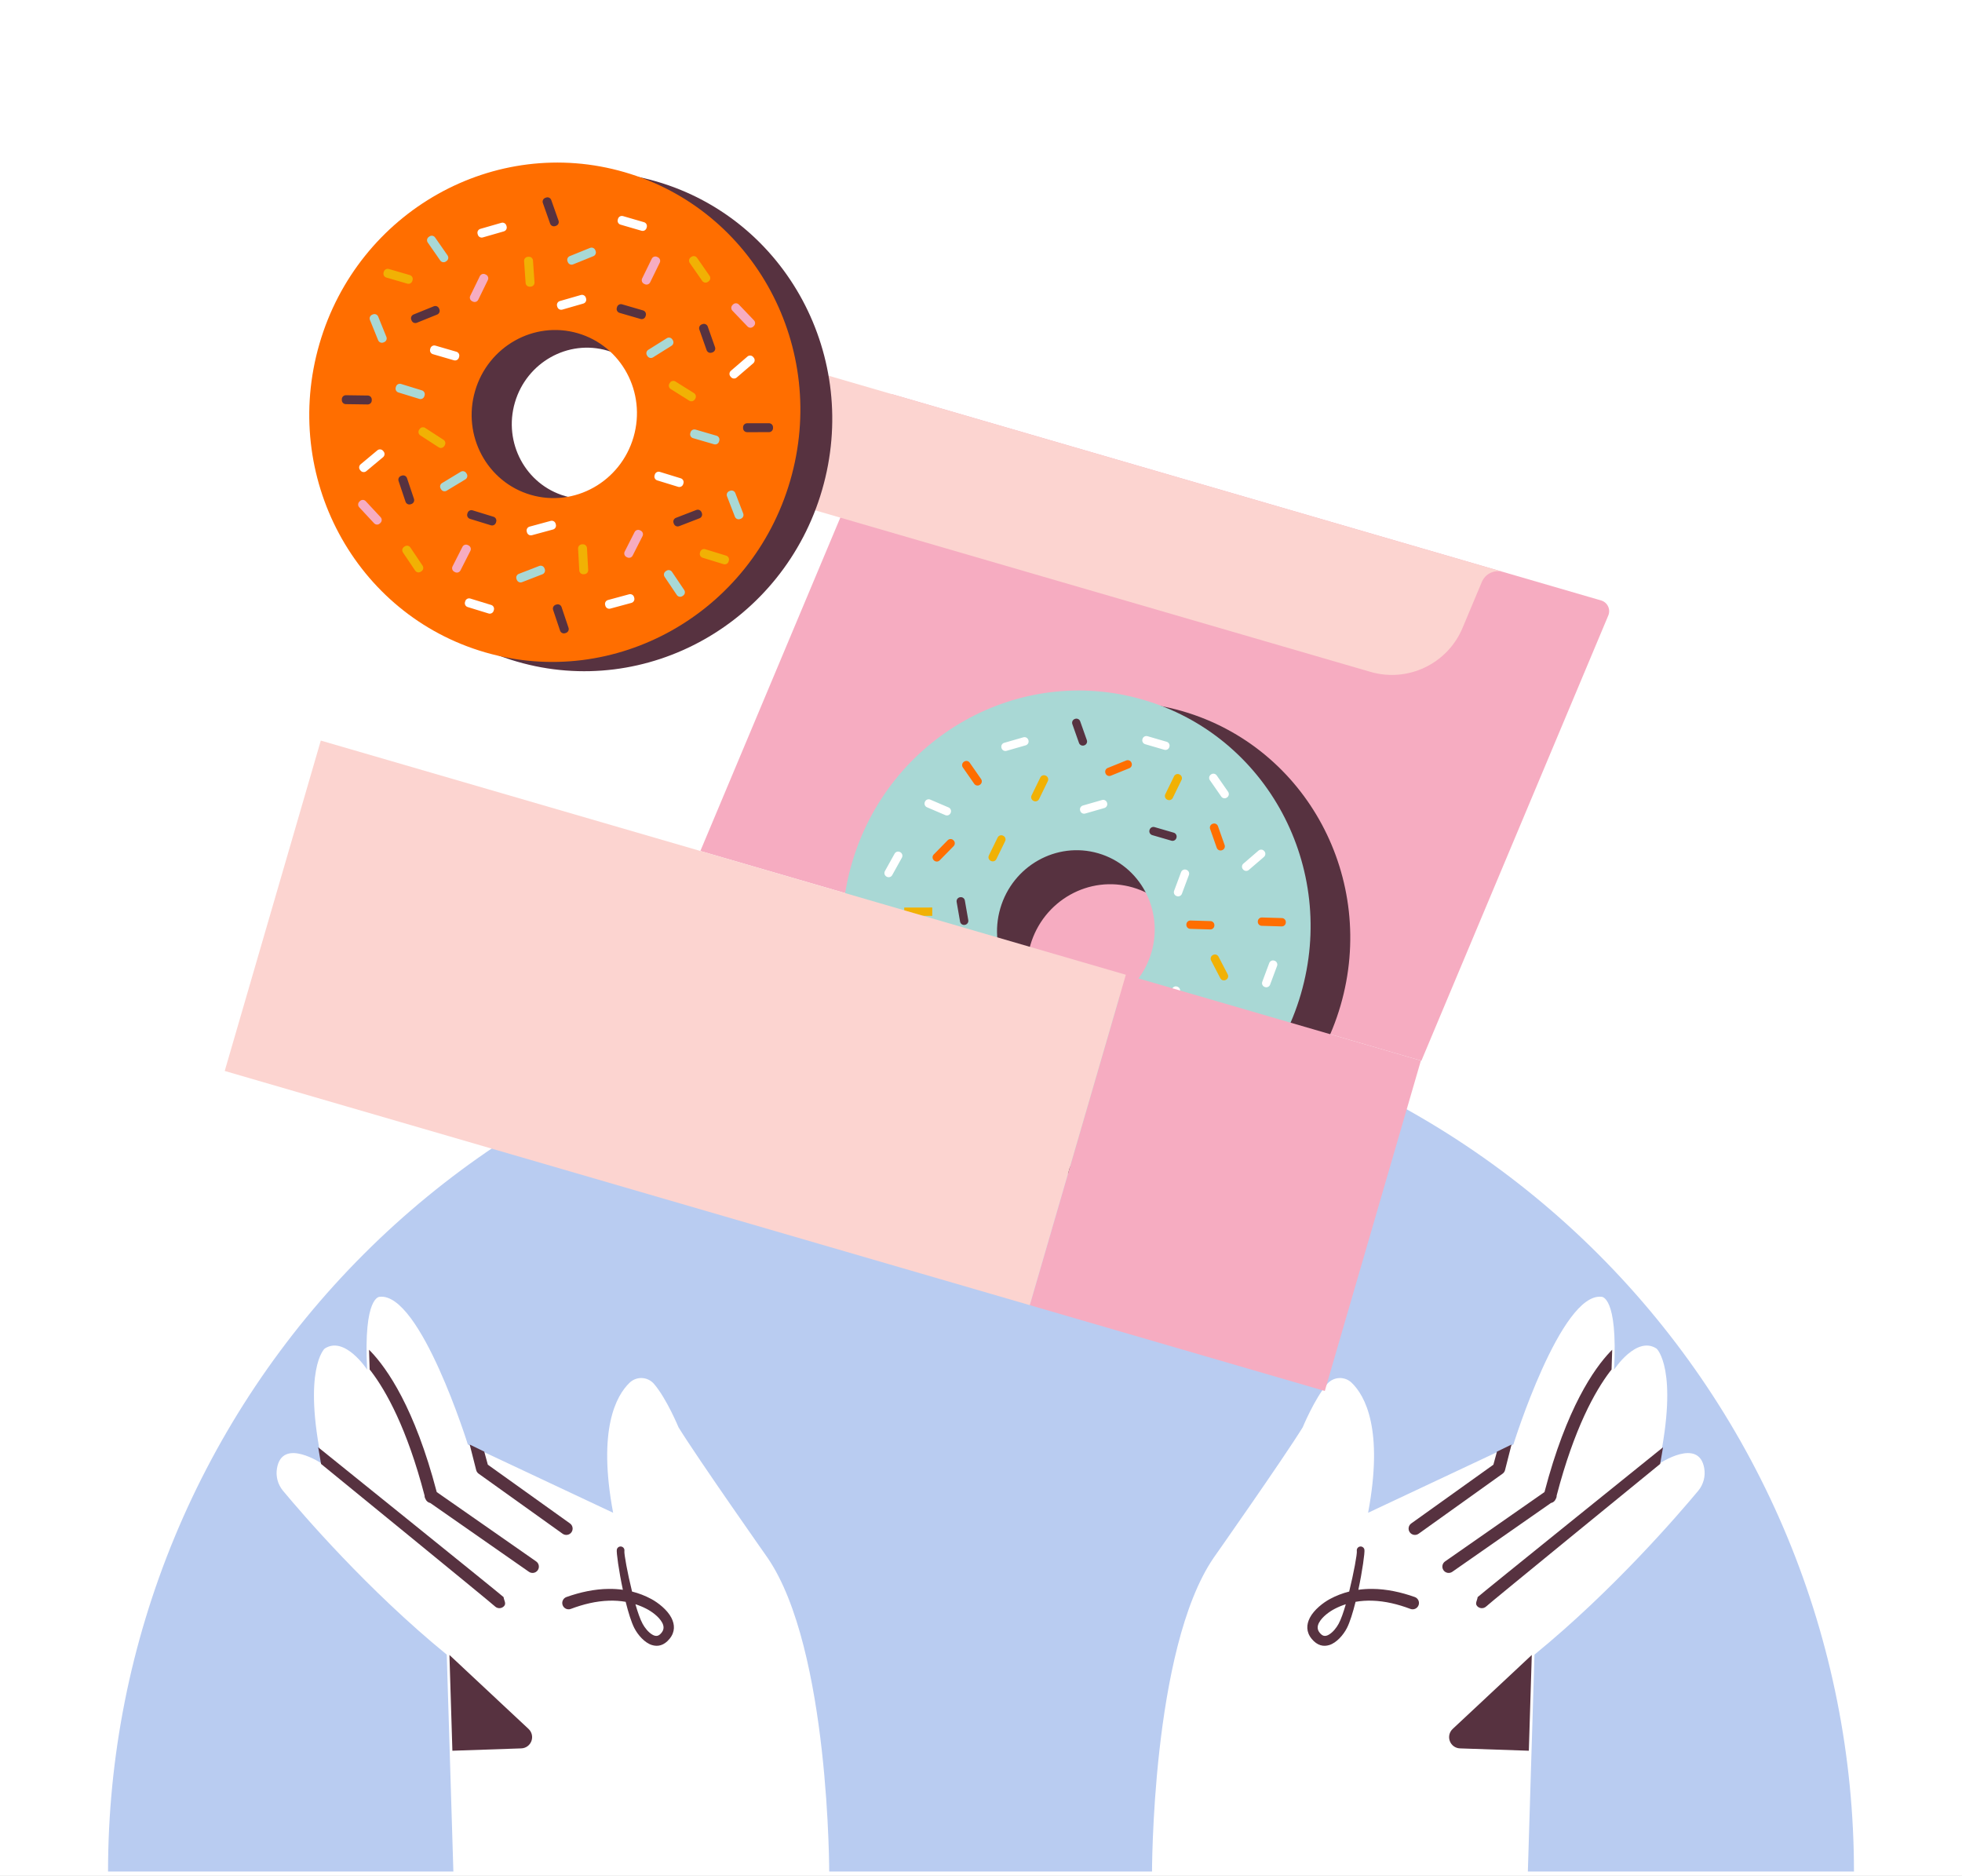 <svg width="454" height="434" viewBox="0 0 454 434" fill="none" xmlns="http://www.w3.org/2000/svg">
<rect x="0" y="0" width="454" height="434" fill="#808080" stroke="none"/>
<g clip-path="url(#clip0)">
<rect width="454" height="434" fill="white"/>
<path d="M429 433C429 406.473 423.775 380.206 413.624 355.698C403.472 331.19 388.593 308.922 369.836 290.164C351.078 271.407 328.81 256.528 304.302 246.376C279.794 236.225 253.527 231 227 231C200.473 231 174.206 236.225 149.698 246.376C125.19 256.528 102.922 271.407 84.164 290.164C65.407 308.922 50.528 331.19 40.376 355.698C30.225 380.206 25 406.473 25 433L227 433H429Z" fill="#B9CCF1"/>
<path fill-rule="evenodd" clip-rule="evenodd" d="M266.568 433.725C266.568 433.725 266.393 381.49 280.829 360.413C280.829 360.413 296.961 337.476 301.435 330.231C301.435 330.231 304.191 323.563 307.139 320.146C307.842 319.344 308.844 318.864 309.91 318.82C310.978 318.776 312.015 319.174 312.782 319.918C315.869 322.908 320.191 330.688 316.574 349.988L350.194 334.181C350.194 334.181 361.172 298.969 370.586 300.023C370.586 300.023 374.404 299.771 373.491 316.875C373.491 316.875 378.683 308.919 383.341 312.02C383.341 312.02 388.498 316.717 383.874 338.667C383.874 338.667 393.137 332.424 394.361 339.722C394.668 341.546 394.173 343.411 393.008 344.846C388.46 350.31 373.365 367.871 355.072 382.808L353.532 433.262L266.568 433.725Z" fill="white"/>
<path fill-rule="evenodd" clip-rule="evenodd" d="M312.194 368.216C313.26 363.9 314.065 359.455 313.966 358.828C313.884 358.342 314.212 357.883 314.695 357.801C315.181 357.719 315.641 358.047 315.723 358.533C315.834 359.162 315.257 363.417 314.323 367.783L314.317 367.806C315.398 367.654 316.484 367.59 317.574 367.602C320.877 367.628 324.2 368.357 327.383 369.484C328.145 369.763 328.534 370.606 328.256 371.364C327.978 372.123 327.137 372.512 326.379 372.237C323.512 371.151 320.514 370.416 317.521 370.328C316.232 370.29 314.947 370.369 313.673 370.591C313.052 373.08 312.35 375.344 311.664 376.673C310.859 378.243 309.278 380.073 307.594 380.591C306.259 381.001 304.818 380.752 303.506 379.139C302.2 377.537 302.297 375.847 303.087 374.295C304.045 372.424 306.197 370.773 307.729 369.947C309.181 369.162 310.675 368.597 312.194 368.216ZM311.415 371.148C310.569 371.417 309.732 371.76 308.906 372.184C307.711 372.796 305.989 373.988 305.222 375.414C304.836 376.134 304.733 376.925 305.328 377.689C305.653 378.105 305.969 378.363 306.314 378.445C306.704 378.539 307.09 378.416 307.456 378.208C308.423 377.663 309.26 376.585 309.755 375.666C310.311 374.641 310.88 373.004 311.415 371.148Z" fill="#573240"/>
<path fill-rule="evenodd" clip-rule="evenodd" d="M345.565 338.866L346.391 335.843L349.762 334.204L348.254 340.139C348.166 340.465 347.966 340.75 347.693 340.946L328.259 354.842C327.601 355.312 326.687 355.159 326.216 354.503C325.746 353.846 325.899 352.929 326.554 352.459L345.565 338.866Z" fill="#573240"/>
<path fill-rule="evenodd" clip-rule="evenodd" d="M357.39 345.197C362.488 325.727 368.875 316.626 372.655 312.673C372.778 312.544 373.056 312.28 373.056 312.28L372.91 316.86C372.91 316.86 372.69 317.115 372.579 317.261C369.094 321.838 364.272 330.444 360.207 345.999C360.213 346.283 360.137 346.57 359.985 346.813C359.797 347.296 359.373 347.636 358.884 347.727L336.058 363.645C335.396 364.107 334.482 363.946 334.02 363.282C333.557 362.62 333.718 361.706 334.383 361.244L357.39 345.197Z" fill="#573240"/>
<path fill-rule="evenodd" clip-rule="evenodd" d="M384.819 334.839C384.819 334.839 341.941 369.372 341.923 369.501C341.821 370.303 341.261 370.962 341.797 371.568C342.333 372.174 343.258 372.23 343.865 371.694C343.906 371.521 384.155 338.692 384.155 338.692" fill="#573240"/>
<path fill-rule="evenodd" clip-rule="evenodd" d="M354.452 382.886C354.452 382.886 342.824 393.758 336.142 400.004C335.374 400.722 335.114 401.832 335.486 402.815C335.855 403.799 336.78 404.464 337.828 404.499C344.396 404.725 353.767 405.044 353.767 405.044L354.452 382.886Z" fill="#573240"/>
<path d="M372.152 142.396L328.906 245.407L162.063 196.881L206.43 91.201L370.493 138.919C371.974 139.349 372.749 140.974 372.152 142.396Z" fill="#F6ACC1"/>
<path d="M347.769 132.309C345.789 131.733 343.693 132.734 342.895 134.634L338.425 145.28C334.938 153.587 325.776 157.958 317.125 155.442L184.557 116.884C174.384 113.925 169.059 102.764 173.16 92.995L176.38 85.326C176.991 83.871 178.596 83.105 180.111 83.546L347.769 132.309Z" fill="#FCD4D0"/>
<path d="M242.838 270.503C271.53 278.848 301.689 261.894 310.199 232.635C318.709 203.377 302.348 172.893 273.655 164.548C244.963 156.202 214.804 173.156 206.295 202.415C197.785 231.673 214.146 262.157 242.838 270.503Z" fill="#573240"/>
<path d="M251.283 242.605C261.381 245.542 271.994 239.576 274.989 229.279C277.984 218.982 272.226 208.254 262.129 205.318C252.031 202.381 241.418 208.347 238.423 218.644C235.428 228.94 241.186 239.668 251.283 242.605Z" fill="#F6ACC1"/>
<path d="M264.477 161.877C235.784 153.532 205.625 170.486 197.115 199.744C188.605 229.004 204.967 259.487 233.66 267.832C262.352 276.178 292.51 259.225 301.02 229.965C309.53 200.707 293.169 170.223 264.477 161.877ZM243.766 233.085C234.106 230.276 228.6 220.013 231.464 210.164C234.329 200.316 244.481 194.607 254.14 197.416C263.798 200.225 269.306 210.489 266.442 220.337C263.577 230.186 253.424 235.894 243.766 233.085Z" fill="#A9D8D5"/>
<path d="M269.424 173.466L264.99 172.176C264.495 172.032 264.211 171.515 264.354 171.02L264.372 170.959C264.516 170.464 265.034 170.18 265.529 170.324L269.963 171.613C270.458 171.757 270.742 172.275 270.599 172.77L270.581 172.831C270.437 173.325 269.919 173.61 269.424 173.466Z" fill="white"/>
<path d="M271.059 194.499L266.624 193.209C266.13 193.065 265.845 192.548 265.989 192.053L266.007 191.992C266.151 191.497 266.669 191.212 267.163 191.356L271.598 192.646C272.093 192.79 272.377 193.308 272.233 193.803L272.216 193.864C272.072 194.359 271.554 194.643 271.059 194.499Z" fill="#573240"/>
<path d="M237.342 172.434L232.904 173.711C232.409 173.854 231.892 173.568 231.749 173.072L231.732 173.011C231.589 172.516 231.875 171.999 232.37 171.857L236.809 170.579C237.304 170.437 237.821 170.723 237.963 171.218L237.981 171.279C238.123 171.775 237.837 172.291 237.342 172.434Z" fill="white"/>
<path d="M292.473 198.255L288.972 201.268C288.581 201.604 287.992 201.56 287.656 201.169L287.615 201.121C287.279 200.73 287.323 200.141 287.714 199.805L291.214 196.793C291.605 196.457 292.194 196.501 292.53 196.891L292.571 196.94C292.908 197.33 292.863 197.919 292.473 198.255Z" fill="white"/>
<path d="M255.547 186.94L251.109 188.217C250.614 188.36 250.097 188.074 249.955 187.579L249.937 187.518C249.794 187.022 250.08 186.506 250.575 186.363L255.014 185.086C255.509 184.943 256.026 185.229 256.168 185.724L256.186 185.786C256.328 186.281 256.042 186.798 255.547 186.94Z" fill="white"/>
<path d="M249.673 171.883L248.136 167.527C247.964 167.042 248.219 166.509 248.705 166.337L248.765 166.316C249.251 166.145 249.784 166.399 249.955 166.885L251.493 171.241C251.664 171.726 251.409 172.259 250.923 172.431L250.863 172.452C250.377 172.623 249.844 172.368 249.673 171.883Z" fill="#573240"/>
<path d="M281.552 196.141L280.015 191.785C279.843 191.3 280.098 190.767 280.584 190.595L280.644 190.574C281.13 190.403 281.663 190.657 281.834 191.143L283.372 195.499C283.543 195.985 283.288 196.518 282.802 196.689L282.742 196.71C282.256 196.881 281.723 196.627 281.552 196.141Z" fill="#FF6E00"/>
<path d="M225.434 181.339L222.797 177.547C222.503 177.124 222.607 176.543 223.03 176.248L223.082 176.212C223.506 175.918 224.087 176.022 224.381 176.445L227.018 180.237C227.312 180.66 227.208 181.241 226.785 181.535L226.732 181.572C226.309 181.866 225.728 181.762 225.434 181.339Z" fill="#FF6E00"/>
<path d="M282.596 184.289L279.959 180.497C279.665 180.074 279.769 179.493 280.192 179.199L280.245 179.162C280.668 178.868 281.249 178.972 281.543 179.396L284.18 183.187C284.474 183.61 284.37 184.192 283.947 184.486L283.895 184.522C283.472 184.816 282.89 184.712 282.596 184.289Z" fill="white"/>
<path d="M238.7 184.028L240.726 179.878C240.952 179.415 241.51 179.223 241.973 179.449L242.031 179.477C242.494 179.703 242.686 180.261 242.46 180.724L240.434 184.875C240.208 185.338 239.649 185.53 239.186 185.304L239.129 185.276C238.666 185.05 238.474 184.491 238.7 184.028Z" fill="#F1B104"/>
<path d="M228.823 197.915L230.849 193.765C231.075 193.302 231.633 193.11 232.097 193.336L232.154 193.364C232.617 193.59 232.809 194.148 232.583 194.611L230.557 198.762C230.331 199.224 229.772 199.417 229.309 199.191L229.252 199.163C228.789 198.937 228.597 198.378 228.823 197.915Z" fill="#F1B104"/>
<path d="M256.317 177.675L260.599 175.943C261.077 175.75 261.62 175.981 261.814 176.458L261.838 176.518C262.031 176.995 261.8 177.539 261.322 177.732L257.041 179.464C256.563 179.657 256.019 179.426 255.826 178.949L255.802 178.89C255.609 178.412 255.84 177.868 256.317 177.675Z" fill="#FF6E00"/>
<path d="M269.645 183.748L271.671 179.597C271.897 179.134 272.456 178.942 272.919 179.168L272.976 179.196C273.439 179.422 273.631 179.981 273.405 180.444L271.379 184.594C271.153 185.057 270.595 185.249 270.131 185.023L270.074 184.995C269.611 184.769 269.419 184.211 269.645 183.748Z" fill="#F1B104"/>
<path d="M272.17 252.307L275.845 249.51C276.255 249.198 276.84 249.277 277.152 249.687L277.191 249.738C277.503 250.148 277.424 250.733 277.014 251.045L273.339 253.843C272.929 254.154 272.344 254.075 272.032 253.665L271.993 253.615C271.681 253.204 271.76 252.619 272.17 252.307Z" fill="white"/>
<path d="M256.713 240.479L260.388 237.681C260.798 237.369 261.383 237.449 261.695 237.858L261.734 237.909C262.046 238.319 261.967 238.905 261.557 239.217L257.882 242.014C257.472 242.326 256.887 242.247 256.575 241.837L256.536 241.786C256.224 241.376 256.303 240.791 256.713 240.479Z" fill="#573240"/>
<path d="M292.086 227.134L293.7 222.806C293.88 222.324 294.417 222.078 294.9 222.258L294.96 222.281C295.443 222.461 295.688 222.998 295.508 223.481L293.894 227.808C293.714 228.291 293.177 228.536 292.694 228.356L292.634 228.334C292.152 228.154 291.906 227.617 292.086 227.134Z" fill="white"/>
<path d="M271.684 206.099L273.298 201.771C273.478 201.288 274.015 201.043 274.498 201.223L274.557 201.245C275.04 201.425 275.285 201.963 275.105 202.445L273.492 206.773C273.312 207.255 272.775 207.501 272.292 207.321L272.232 207.299C271.749 207.119 271.504 206.581 271.684 206.099Z" fill="white"/>
<path d="M240.284 259.762L239.945 255.156C239.907 254.642 240.293 254.195 240.807 254.157L240.87 254.153C241.384 254.115 241.831 254.501 241.869 255.015L242.208 259.621C242.246 260.134 241.86 260.582 241.346 260.62L241.283 260.624C240.769 260.662 240.322 260.276 240.284 259.762Z" fill="white"/>
<path d="M269.596 233.137L271.21 228.81C271.39 228.327 271.927 228.082 272.41 228.262L272.469 228.284C272.952 228.464 273.198 229.001 273.018 229.484L271.404 233.811C271.224 234.294 270.687 234.54 270.204 234.36L270.144 234.337C269.661 234.157 269.416 233.62 269.596 233.137Z" fill="white"/>
<path d="M285.195 237.372L289.61 238.728C290.103 238.879 290.379 239.401 290.228 239.893L290.21 239.954C290.058 240.446 289.536 240.723 289.044 240.572L284.629 239.217C284.136 239.066 283.86 238.544 284.011 238.051L284.03 237.99C284.181 237.498 284.702 237.221 285.195 237.372Z" fill="#573240"/>
<path d="M237.99 239.99L242.405 241.345C242.898 241.497 243.174 242.018 243.023 242.511L243.005 242.572C242.853 243.064 242.332 243.341 241.839 243.19L237.424 241.835C236.931 241.684 236.655 241.162 236.806 240.669L236.824 240.608C236.976 240.116 237.498 239.839 237.99 239.99Z" fill="#573240"/>
<path d="M246.73 248.567L251.146 249.923C251.638 250.074 251.915 250.596 251.764 251.088L251.745 251.149C251.594 251.642 251.072 251.918 250.579 251.767L246.164 250.412C245.672 250.261 245.395 249.739 245.546 249.246L245.565 249.185C245.716 248.693 246.238 248.416 246.73 248.567Z" fill="#FF6E00"/>
<path d="M292.013 212.264L296.629 212.4C297.145 212.415 297.55 212.845 297.535 213.36L297.533 213.423C297.518 213.939 297.088 214.344 296.573 214.328L291.956 214.192C291.441 214.177 291.036 213.748 291.051 213.233L291.053 213.169C291.068 212.654 291.498 212.249 292.013 212.264Z" fill="#FF6E00"/>
<path d="M275.484 212.967L280.1 213.103C280.615 213.118 281.02 213.547 281.005 214.063L281.003 214.126C280.988 214.641 280.558 215.047 280.043 215.031L275.427 214.895C274.912 214.88 274.507 214.45 274.522 213.935L274.524 213.872C274.539 213.357 274.969 212.951 275.484 212.967Z" fill="#FF6E00"/>
<path d="M255.638 256.456L260.254 256.592C260.769 256.608 261.175 257.037 261.16 257.552L261.158 257.616C261.142 258.131 260.713 258.536 260.198 258.521L255.581 258.385C255.066 258.37 254.661 257.94 254.676 257.425L254.678 257.361C254.693 256.846 255.123 256.441 255.638 256.456Z" fill="white"/>
<path d="M281.958 221.327L284.089 225.425C284.327 225.882 284.149 226.445 283.692 226.683L283.635 226.712C283.178 226.95 282.615 226.772 282.377 226.315L280.246 222.217C280.009 221.76 280.187 221.197 280.644 220.959L280.7 220.93C281.158 220.692 281.721 220.87 281.958 221.327Z" fill="#F1B104"/>
<path d="M276.586 239.268L275.431 243.74C275.302 244.238 274.793 244.538 274.294 244.41L274.233 244.394C273.734 244.265 273.434 243.756 273.563 243.257L274.718 238.785C274.847 238.286 275.356 237.986 275.854 238.115L275.916 238.131C276.415 238.26 276.715 238.769 276.586 239.268Z" fill="#FF6E00"/>
<path d="M263.777 246.368L265.908 250.466C266.145 250.923 265.968 251.486 265.51 251.724L265.454 251.753C264.997 251.991 264.433 251.813 264.196 251.356L262.065 247.258C261.827 246.801 262.005 246.238 262.462 246L262.519 245.971C262.976 245.733 263.539 245.911 263.777 246.368Z" fill="#F1B104"/>
<path d="M205.652 216.622L206.447 221.172C206.535 221.68 206.196 222.163 205.688 222.252L205.626 222.262C205.118 222.351 204.635 222.012 204.546 221.504L203.751 216.954C203.663 216.447 204.002 215.963 204.51 215.875L204.573 215.864C205.08 215.775 205.564 216.115 205.652 216.622Z" fill="white"/>
<path d="M223.264 208.334L224.058 212.884C224.147 213.392 223.807 213.875 223.3 213.964L223.237 213.975C222.729 214.063 222.246 213.724 222.157 213.216L221.363 208.666C221.274 208.159 221.614 207.676 222.121 207.587L222.184 207.576C222.692 207.487 223.175 207.827 223.264 208.334Z" fill="#573240"/>
<path d="M218.851 245.882L221.952 249.304C222.298 249.686 222.269 250.276 221.887 250.622L221.84 250.665C221.458 251.011 220.868 250.982 220.522 250.6L217.421 247.177C217.075 246.795 217.104 246.205 217.486 245.859L217.533 245.816C217.915 245.471 218.505 245.5 218.851 245.882Z" fill="white"/>
<path d="M215.258 184.992L219.504 186.809C219.977 187.011 220.197 187.56 219.994 188.033L219.969 188.092C219.767 188.566 219.218 188.785 218.745 188.583L214.499 186.766C214.025 186.563 213.805 186.015 214.008 185.541L214.033 185.482C214.236 185.009 214.784 184.789 215.258 184.992Z" fill="white"/>
<path d="M223.861 223.149L226.962 226.572C227.308 226.954 227.278 227.544 226.897 227.89L226.849 227.933C226.467 228.278 225.878 228.249 225.532 227.868L222.431 224.445C222.085 224.063 222.114 223.473 222.496 223.127L222.543 223.084C222.925 222.738 223.515 222.767 223.861 223.149Z" fill="white"/>
<path d="M212.928 235.054L209.695 238.352C209.334 238.72 208.744 238.726 208.376 238.365L208.33 238.32C207.962 237.959 207.956 237.369 208.317 237.001L211.551 233.703C211.911 233.335 212.502 233.33 212.87 233.69L212.915 233.735C213.283 234.096 213.289 234.686 212.928 235.054Z" fill="#573240"/>
<path d="M220.671 195.75L217.437 199.048C217.076 199.415 216.486 199.421 216.118 199.06L216.072 199.016C215.704 198.655 215.699 198.064 216.059 197.696L219.293 194.399C219.654 194.031 220.244 194.025 220.612 194.386L220.658 194.431C221.026 194.791 221.031 195.382 220.671 195.75Z" fill="#FF6E00"/>
<path d="M232.088 252.653L229.845 256.69C229.594 257.14 229.026 257.302 228.576 257.052L228.52 257.021C228.07 256.771 227.908 256.203 228.158 255.753L230.401 251.716C230.652 251.265 231.22 251.103 231.67 251.353L231.726 251.384C232.176 251.634 232.338 252.202 232.088 252.653Z" fill="#FF6E00"/>
<path d="M208.695 198.434L206.452 202.471C206.202 202.922 205.634 203.084 205.184 202.834L205.128 202.802C204.677 202.552 204.515 201.984 204.765 201.534L207.009 197.497C207.259 197.046 207.827 196.884 208.277 197.134L208.333 197.165C208.784 197.416 208.946 197.984 208.695 198.434Z" fill="white"/>
<path d="M228.663 239.558L224.044 239.566C223.529 239.567 223.111 239.15 223.11 238.635L223.11 238.571C223.109 238.056 223.526 237.637 224.041 237.636L228.659 237.628C229.174 237.627 229.593 238.044 229.594 238.559L229.594 238.623C229.595 239.139 229.178 239.557 228.663 239.558Z" fill="#F1B104"/>
<path d="M215.202 226.538L211.762 223.456C211.379 223.112 211.346 222.522 211.69 222.139L211.733 222.091C212.076 221.707 212.666 221.675 213.05 222.019L216.49 225.101C216.874 225.444 216.906 226.034 216.562 226.418L216.52 226.465C216.176 226.849 215.586 226.881 215.202 226.538Z" fill="#FF6E00"/>
<path d="M215.721 209.959L209.236 209.971L209.24 211.9L215.724 211.889L215.721 209.959Z" fill="#F1B104"/>
<path d="M328.788 245.373L260.518 225.517L238.285 301.955L306.555 321.811L328.788 245.373Z" fill="#F6ACC1"/>
<path d="M260.517 225.517L74.232 171.336L52 247.774L238.285 301.955L260.517 225.517Z" fill="#FCD4D0"/>
<path d="M151.915 41.987C121.837 33.239 90.221 51.013 81.3 81.683C72.379 112.356 89.531 144.314 119.609 153.062C149.687 161.811 181.304 144.037 190.225 113.364C199.145 82.694 181.994 50.735 151.915 41.987ZM130.747 114.767C121.634 112.116 116.437 102.434 119.14 93.14C121.843 83.846 131.424 78.46 140.536 81.11C149.651 83.761 154.848 93.445 152.145 102.739C149.442 112.033 139.862 117.418 130.747 114.767Z" fill="#573240"/>
<path d="M144.537 39.84C114.458 31.092 82.842 48.866 73.921 79.537C65 110.209 82.152 142.168 112.23 150.916C142.309 159.664 173.925 141.89 182.846 111.218C191.767 80.547 174.615 48.589 144.537 39.84ZM122.825 114.488C112.701 111.543 106.927 100.786 109.93 90.461C112.933 80.135 123.577 74.152 133.701 77.097C143.826 80.042 149.601 90.8 146.597 101.126C143.594 111.451 132.951 117.433 122.825 114.488Z" fill="#FF6E00"/>
<path d="M148.447 53.387L143.586 51.973C143.091 51.829 142.806 51.312 142.95 50.817L143.005 50.628C143.149 50.134 143.667 49.849 144.161 49.993L149.023 51.407C149.518 51.551 149.802 52.069 149.658 52.563L149.604 52.752C149.459 53.246 148.942 53.531 148.447 53.387Z" fill="white"/>
<path d="M165.228 102.783L160.367 101.369C159.872 101.225 159.588 100.708 159.732 100.213L159.786 100.025C159.93 99.53 160.448 99.246 160.943 99.39L165.804 100.804C166.299 100.947 166.583 101.465 166.439 101.96L166.385 102.148C166.241 102.643 165.723 102.927 165.228 102.783Z" fill="#A9D8D5"/>
<path d="M177.942 99.98L172.879 99.986C172.364 99.987 171.945 99.569 171.945 99.054L171.945 98.858C171.944 98.343 172.361 97.925 172.876 97.924L177.939 97.918C178.454 97.917 178.873 98.334 178.873 98.85L178.873 99.046C178.874 99.561 178.457 99.979 177.942 99.98Z" fill="#573240"/>
<path d="M105.035 83.356L100.173 81.942C99.679 81.798 99.394 81.28 99.538 80.785L99.593 80.597C99.737 80.102 100.255 79.818 100.749 79.962L105.611 81.376C106.106 81.52 106.39 82.037 106.246 82.532L106.191 82.721C106.048 83.215 105.53 83.5 105.035 83.356Z" fill="white"/>
<path d="M159.491 92.698L155.202 90.008C154.766 89.734 154.634 89.158 154.908 88.722L155.012 88.556C155.286 88.119 155.861 87.987 156.298 88.261L160.587 90.951C161.024 91.225 161.155 91.801 160.882 92.237L160.777 92.403C160.504 92.84 159.928 92.972 159.491 92.698Z" fill="#F1B104"/>
<path d="M94.258 65.625L89.396 64.211C88.901 64.067 88.617 63.549 88.761 63.054L88.816 62.866C88.96 62.371 89.477 62.087 89.972 62.231L94.834 63.645C95.328 63.789 95.613 64.306 95.469 64.801L95.414 64.99C95.27 65.484 94.752 65.769 94.258 65.625Z" fill="#F1B104"/>
<path d="M148.225 73.798L143.363 72.384C142.868 72.24 142.584 71.722 142.728 71.228L142.782 71.039C142.926 70.544 143.444 70.26 143.939 70.404L148.8 71.818C149.295 71.962 149.58 72.48 149.436 72.974L149.381 73.162C149.237 73.657 148.719 73.942 148.225 73.798Z" fill="#573240"/>
<path d="M172.978 75.535L169.475 71.88C169.118 71.508 169.131 70.917 169.503 70.561L169.644 70.425C170.016 70.069 170.607 70.081 170.964 70.453L174.467 74.109C174.823 74.48 174.811 75.071 174.439 75.428L174.297 75.563C173.925 75.92 173.335 75.907 172.978 75.535Z" fill="#F6ACC1"/>
<path d="M116.587 53.53L111.722 54.93C111.227 55.073 110.71 54.787 110.567 54.292L110.513 54.103C110.371 53.608 110.657 53.091 111.152 52.949L116.017 51.549C116.512 51.406 117.029 51.692 117.172 52.187L117.226 52.376C117.368 52.871 117.082 53.388 116.587 53.53Z" fill="white"/>
<path d="M174.304 84.046L170.466 87.348C170.076 87.684 169.486 87.64 169.151 87.25L169.023 87.101C168.687 86.711 168.731 86.122 169.121 85.786L172.959 82.483C173.35 82.147 173.939 82.191 174.275 82.582L174.402 82.73C174.738 83.121 174.694 83.71 174.304 84.046Z" fill="white"/>
<path d="M134.982 70.232L130.116 71.632C129.621 71.775 129.104 71.489 128.962 70.993L128.908 70.805C128.765 70.31 129.051 69.793 129.546 69.65L134.412 68.25C134.907 68.108 135.424 68.394 135.566 68.889L135.62 69.077C135.763 69.572 135.477 70.089 134.982 70.232Z" fill="white"/>
<path d="M121.626 65.465L121.272 60.415C121.236 59.901 121.623 59.455 122.137 59.419L122.333 59.405C122.847 59.369 123.293 59.756 123.329 60.27L123.683 65.321C123.718 65.835 123.331 66.281 122.817 66.317L122.621 66.331C122.108 66.367 121.662 65.979 121.626 65.465Z" fill="#F1B104"/>
<path d="M127.299 51.737L125.614 46.963C125.443 46.477 125.698 45.944 126.184 45.773L126.368 45.707C126.854 45.536 127.387 45.791 127.559 46.277L129.244 51.051C129.415 51.537 129.16 52.07 128.674 52.241L128.489 52.307C128.004 52.478 127.471 52.223 127.299 51.737Z" fill="#573240"/>
<path d="M163.51 81.012L161.825 76.238C161.654 75.752 161.909 75.219 162.394 75.047L162.579 74.982C163.065 74.811 163.598 75.066 163.77 75.551L165.455 80.326C165.626 80.812 165.371 81.345 164.885 81.516L164.7 81.581C164.214 81.753 163.682 81.498 163.51 81.012Z" fill="#573240"/>
<path d="M101.872 60.268L98.981 56.111C98.687 55.688 98.791 55.107 99.214 54.812L99.375 54.701C99.798 54.406 100.38 54.511 100.674 54.934L103.564 59.09C103.859 59.513 103.754 60.095 103.331 60.389L103.17 60.501C102.747 60.795 102.166 60.691 101.872 60.268Z" fill="#A9D8D5"/>
<path d="M162.495 64.986L159.604 60.83C159.31 60.407 159.414 59.825 159.837 59.531L159.998 59.419C160.421 59.125 161.003 59.229 161.297 59.652L164.188 63.809C164.482 64.232 164.377 64.813 163.954 65.108L163.793 65.219C163.37 65.514 162.789 65.409 162.495 64.986Z" fill="#F1B104"/>
<path d="M87.5 78.716L85.602 74.022C85.409 73.544 85.639 73.001 86.117 72.808L86.299 72.734C86.776 72.541 87.32 72.772 87.513 73.249L89.412 77.943C89.605 78.421 89.374 78.964 88.897 79.157L88.715 79.231C88.237 79.424 87.693 79.193 87.5 78.716Z" fill="#A9D8D5"/>
<path d="M108.814 68.441L111.035 63.891C111.261 63.428 111.819 63.236 112.283 63.462L112.459 63.548C112.922 63.774 113.114 64.332 112.888 64.795L110.667 69.345C110.441 69.808 109.882 70 109.419 69.774L109.243 69.688C108.78 69.462 108.588 68.903 108.814 68.441Z" fill="#F6ACC1"/>
<path d="M131.838 59.254L136.532 57.356C137.009 57.163 137.553 57.394 137.746 57.871L137.82 58.053C138.013 58.531 137.782 59.074 137.305 59.268L132.611 61.166C132.133 61.359 131.59 61.129 131.396 60.651L131.323 60.469C131.13 59.991 131.36 59.447 131.838 59.254Z" fill="#A9D8D5"/>
<path d="M95.69 72.762L100.383 70.864C100.861 70.67 101.405 70.901 101.598 71.379L101.671 71.56C101.865 72.038 101.634 72.582 101.156 72.775L96.463 74.673C95.985 74.867 95.441 74.636 95.248 74.158L95.174 73.977C94.981 73.499 95.212 72.955 95.69 72.762Z" fill="#573240"/>
<path d="M148.593 64.413L150.814 59.863C151.04 59.4 151.599 59.208 152.062 59.434L152.238 59.52C152.701 59.746 152.893 60.304 152.667 60.767L150.446 65.317C150.22 65.78 149.661 65.972 149.198 65.746L149.022 65.66C148.559 65.434 148.367 64.876 148.593 64.413Z" fill="#F6ACC1"/>
<path d="M150.007 80.933L154.298 78.247C154.735 77.974 155.311 78.106 155.584 78.543L155.688 78.709C155.961 79.146 155.829 79.721 155.392 79.995L151.101 82.681C150.664 82.955 150.089 82.822 149.815 82.386L149.711 82.219C149.438 81.783 149.57 81.207 150.007 80.933Z" fill="#A9D8D5"/>
<path d="M108.824 138.475L113.664 139.963C114.156 140.114 114.433 140.636 114.281 141.128L114.224 141.316C114.072 141.808 113.55 142.085 113.058 141.933L108.218 140.445C107.726 140.294 107.45 139.772 107.601 139.28L107.659 139.092C107.81 138.6 108.332 138.323 108.824 138.475Z" fill="white"/>
<path d="M92.795 88.828L97.634 90.316C98.127 90.467 98.403 90.989 98.252 91.482L98.194 91.669C98.043 92.162 97.521 92.438 97.028 92.287L92.189 90.799C91.697 90.647 91.42 90.125 91.572 89.633L91.629 89.445C91.781 88.953 92.302 88.677 92.795 88.828Z" fill="#A9D8D5"/>
<path d="M80.044 91.438L85.107 91.509C85.622 91.516 86.034 91.939 86.026 92.454L86.024 92.651C86.016 93.166 85.593 93.578 85.078 93.57L80.015 93.499C79.5 93.492 79.088 93.069 79.095 92.553L79.098 92.358C79.106 91.842 79.529 91.43 80.044 91.438Z" fill="#573240"/>
<path d="M152.688 109.172L157.527 110.66C158.019 110.811 158.296 111.333 158.144 111.825L158.087 112.013C157.935 112.505 157.413 112.782 156.921 112.63L152.082 111.142C151.589 110.991 151.313 110.469 151.464 109.977L151.522 109.789C151.673 109.297 152.195 109.02 152.688 109.172Z" fill="white"/>
<path d="M98.381 99L102.629 101.755C103.061 102.035 103.184 102.613 102.904 103.045L102.797 103.21C102.517 103.642 101.939 103.765 101.507 103.485L97.259 100.73C96.827 100.449 96.704 99.872 96.984 99.439L97.091 99.275C97.371 98.843 97.949 98.72 98.381 99Z" fill="#F1B104"/>
<path d="M163.193 127.065L168.033 128.553C168.525 128.704 168.802 129.226 168.65 129.719L168.593 129.906C168.441 130.398 167.919 130.675 167.427 130.523L162.588 129.036C162.095 128.884 161.819 128.362 161.97 127.87L162.028 127.682C162.179 127.19 162.701 126.913 163.193 127.065Z" fill="#F1B104"/>
<path d="M109.358 118.07L114.197 119.557C114.689 119.709 114.966 120.231 114.814 120.723L114.757 120.911C114.605 121.403 114.083 121.68 113.591 121.528L108.752 120.04C108.259 119.889 107.983 119.367 108.134 118.874L108.192 118.687C108.343 118.195 108.865 117.918 109.358 118.07Z" fill="#573240"/>
<path d="M84.632 115.955L88.079 119.663C88.43 120.04 88.408 120.63 88.031 120.981L87.887 121.115C87.51 121.466 86.92 121.444 86.569 121.067L83.122 117.358C82.771 116.981 82.793 116.391 83.17 116.04L83.314 115.906C83.691 115.556 84.281 115.577 84.632 115.955Z" fill="#F6ACC1"/>
<path d="M140.684 138.818L145.57 137.492C146.067 137.357 146.58 137.651 146.715 138.148L146.766 138.337C146.901 138.834 146.607 139.347 146.11 139.482L141.224 140.807C140.726 140.942 140.214 140.649 140.079 140.151L140.028 139.962C139.893 139.465 140.186 138.953 140.684 138.818Z" fill="white"/>
<path d="M83.439 107.425L87.326 104.181C87.722 103.851 88.311 103.904 88.641 104.3L88.766 104.451C89.096 104.846 89.043 105.434 88.647 105.765L84.76 109.008C84.364 109.338 83.776 109.285 83.446 108.889L83.32 108.739C82.99 108.343 83.043 107.755 83.439 107.425Z" fill="white"/>
<path d="M122.543 121.837L127.429 120.511C127.927 120.376 128.439 120.67 128.574 121.167L128.625 121.357C128.76 121.854 128.467 122.366 127.969 122.501L123.083 123.827C122.586 123.962 122.073 123.668 121.938 123.171L121.887 122.981C121.752 122.484 122.046 121.972 122.543 121.837Z" fill="white"/>
<path d="M135.827 126.807L136.104 131.862C136.132 132.377 135.738 132.817 135.223 132.845L135.027 132.855C134.513 132.884 134.073 132.489 134.045 131.975L133.768 126.92C133.74 126.405 134.134 125.965 134.648 125.937L134.844 125.926C135.359 125.898 135.798 126.292 135.827 126.807Z" fill="#F1B104"/>
<path d="M129.942 140.447L131.554 145.246C131.718 145.735 131.455 146.263 130.966 146.427L130.781 146.49C130.292 146.654 129.763 146.391 129.599 145.903L127.987 141.103C127.823 140.614 128.086 140.086 128.575 139.922L128.76 139.859C129.249 139.695 129.778 139.958 129.942 140.447Z" fill="#573240"/>
<path d="M94.182 110.623L95.794 115.422C95.958 115.911 95.695 116.44 95.207 116.604L95.021 116.666C94.532 116.83 94.004 116.567 93.84 116.079L92.228 111.279C92.064 110.791 92.326 110.262 92.815 110.098L93.001 110.035C93.489 109.872 94.018 110.134 94.182 110.623Z" fill="#573240"/>
<path d="M155.499 132.305L158.326 136.506C158.613 136.933 158.5 137.513 158.073 137.8L157.91 137.91C157.483 138.198 156.903 138.084 156.615 137.657L153.788 133.456C153.5 133.029 153.614 132.449 154.041 132.162L154.204 132.052C154.631 131.765 155.211 131.878 155.499 132.305Z" fill="#A9D8D5"/>
<path d="M94.954 126.662L97.781 130.863C98.069 131.29 97.955 131.87 97.528 132.157L97.365 132.267C96.938 132.555 96.358 132.441 96.07 132.014L93.243 127.814C92.955 127.386 93.069 126.807 93.496 126.519L93.659 126.409C94.086 126.122 94.666 126.235 94.954 126.662Z" fill="#F1B104"/>
<path d="M170.151 114.079L171.977 118.801C172.163 119.281 171.924 119.821 171.444 120.007L171.261 120.078C170.781 120.264 170.24 120.025 170.055 119.545L168.228 114.822C168.042 114.342 168.281 113.802 168.761 113.616L168.944 113.545C169.425 113.359 169.965 113.598 170.151 114.079Z" fill="#A9D8D5"/>
<path d="M148.682 124.028L146.391 128.543C146.158 129.003 145.597 129.186 145.137 128.953L144.963 128.864C144.503 128.631 144.319 128.07 144.552 127.61L146.843 123.095C147.076 122.635 147.637 122.452 148.097 122.685L148.272 122.774C148.731 123.007 148.915 123.568 148.682 124.028Z" fill="#F6ACC1"/>
<path d="M125.52 132.861L120.798 134.688C120.317 134.874 119.777 134.635 119.591 134.154L119.52 133.971C119.335 133.491 119.573 132.951 120.054 132.765L124.776 130.938C125.257 130.752 125.797 130.991 125.983 131.472L126.053 131.655C126.239 132.135 126 132.675 125.52 132.861Z" fill="#A9D8D5"/>
<path d="M161.869 119.907L157.147 121.733C156.667 121.919 156.127 121.68 155.941 121.2L155.87 121.017C155.684 120.536 155.923 119.996 156.403 119.81L161.126 117.984C161.606 117.798 162.146 118.037 162.332 118.517L162.403 118.7C162.589 119.181 162.35 119.721 161.869 119.907Z" fill="#573240"/>
<path d="M108.846 127.448L106.555 131.963C106.322 132.423 105.761 132.607 105.301 132.374L105.127 132.285C104.667 132.052 104.484 131.49 104.717 131.031L107.007 126.515C107.24 126.056 107.801 125.872 108.261 126.105L108.436 126.194C108.895 126.427 109.079 126.989 108.846 127.448Z" fill="#F6ACC1"/>
<path d="M107.685 110.908L103.353 113.528C102.912 113.795 102.338 113.654 102.072 113.213L101.97 113.045C101.704 112.605 101.845 112.031 102.285 111.764L106.617 109.144C107.058 108.877 107.632 109.018 107.898 109.459L108 109.627C108.267 110.067 108.125 110.641 107.685 110.908Z" fill="#A9D8D5"/>
<path fill-rule="evenodd" clip-rule="evenodd" d="M191.881 433.725C191.881 433.725 192.056 381.49 177.62 360.413C177.62 360.413 161.488 337.476 157.014 330.231C157.014 330.231 154.259 323.563 151.31 320.146C150.607 319.344 149.606 318.864 148.54 318.82C147.471 318.776 146.434 319.174 145.667 319.918C142.581 322.908 138.259 330.688 141.875 349.988L108.256 334.181C108.256 334.181 97.278 298.969 87.863 300.023C87.863 300.023 84.045 299.771 84.958 316.875C84.958 316.875 79.767 308.919 75.108 312.02C75.108 312.02 69.951 316.717 74.575 338.667C74.575 338.667 65.313 332.424 64.089 339.722C63.781 341.546 64.276 343.411 65.442 344.846C69.989 350.31 85.084 367.871 103.377 382.808L104.917 433.262L191.881 433.725Z" fill="white"/>
<path fill-rule="evenodd" clip-rule="evenodd" d="M146.255 368.216C145.189 363.9 144.384 359.455 144.483 358.828C144.565 358.342 144.237 357.883 143.754 357.801C143.268 357.719 142.808 358.047 142.726 358.533C142.615 359.162 143.192 363.417 144.126 367.783L144.132 367.806C143.051 367.654 141.965 367.59 140.876 367.602C137.573 367.628 134.249 368.357 131.066 369.484C130.305 369.763 129.915 370.606 130.193 371.364C130.472 372.123 131.312 372.512 132.07 372.237C134.937 371.151 137.936 370.416 140.928 370.328C142.217 370.29 143.502 370.369 144.776 370.591C145.397 373.08 146.1 375.344 146.785 376.673C147.59 378.243 149.171 380.073 150.855 380.591C152.191 381.001 153.631 380.752 154.943 379.139C156.249 377.537 156.152 375.847 155.362 374.295C154.404 372.424 152.252 370.773 150.721 369.947C149.268 369.162 147.775 368.597 146.255 368.216ZM147.034 371.148C147.88 371.417 148.718 371.76 149.543 372.184C150.738 372.796 152.46 373.988 153.227 375.414C153.614 376.134 153.716 376.925 153.122 377.689C152.797 378.105 152.48 378.363 152.135 378.445C151.745 378.539 151.359 378.416 150.993 378.208C150.027 377.663 149.189 376.585 148.694 375.666C148.138 374.641 147.57 373.004 147.034 371.148Z" fill="#573240"/>
<path fill-rule="evenodd" clip-rule="evenodd" d="M112.884 338.866L112.058 335.843L108.687 334.204L110.195 340.139C110.283 340.465 110.483 340.75 110.756 340.946L130.19 354.842C130.849 355.312 131.763 355.159 132.233 354.503C132.703 353.846 132.55 352.929 131.895 352.459L112.884 338.866Z" fill="#573240"/>
<path fill-rule="evenodd" clip-rule="evenodd" d="M101.059 345.197C95.961 325.727 89.574 316.626 85.794 312.673C85.671 312.544 85.393 312.28 85.393 312.28L85.539 316.86C85.539 316.86 85.759 317.115 85.87 317.261C89.355 321.838 94.178 330.444 98.242 345.999C98.236 346.283 98.312 346.57 98.465 346.813C98.652 347.296 99.077 347.636 99.566 347.727L122.391 363.645C123.053 364.107 123.967 363.946 124.429 363.282C124.892 362.62 124.731 361.706 124.066 361.244L101.059 345.197Z" fill="#573240"/>
<path fill-rule="evenodd" clip-rule="evenodd" d="M73.63 334.839C73.63 334.839 116.508 369.372 116.526 369.501C116.629 370.303 117.188 370.962 116.652 371.568C116.116 372.174 115.191 372.23 114.585 371.694C114.544 371.521 74.295 338.692 74.295 338.692" fill="#573240"/>
<path fill-rule="evenodd" clip-rule="evenodd" d="M103.997 382.886C103.997 382.886 115.625 393.758 122.308 400.004C123.075 400.722 123.335 401.832 122.964 402.815C122.595 403.799 121.669 404.464 120.621 404.499C114.053 404.725 104.682 405.044 104.682 405.044L103.997 382.886Z" fill="#573240"/>
</g>
<defs>
<clipPath id="clip0">
<rect width="454" height="434" fill="white"/>
</clipPath>
</defs>
</svg>
